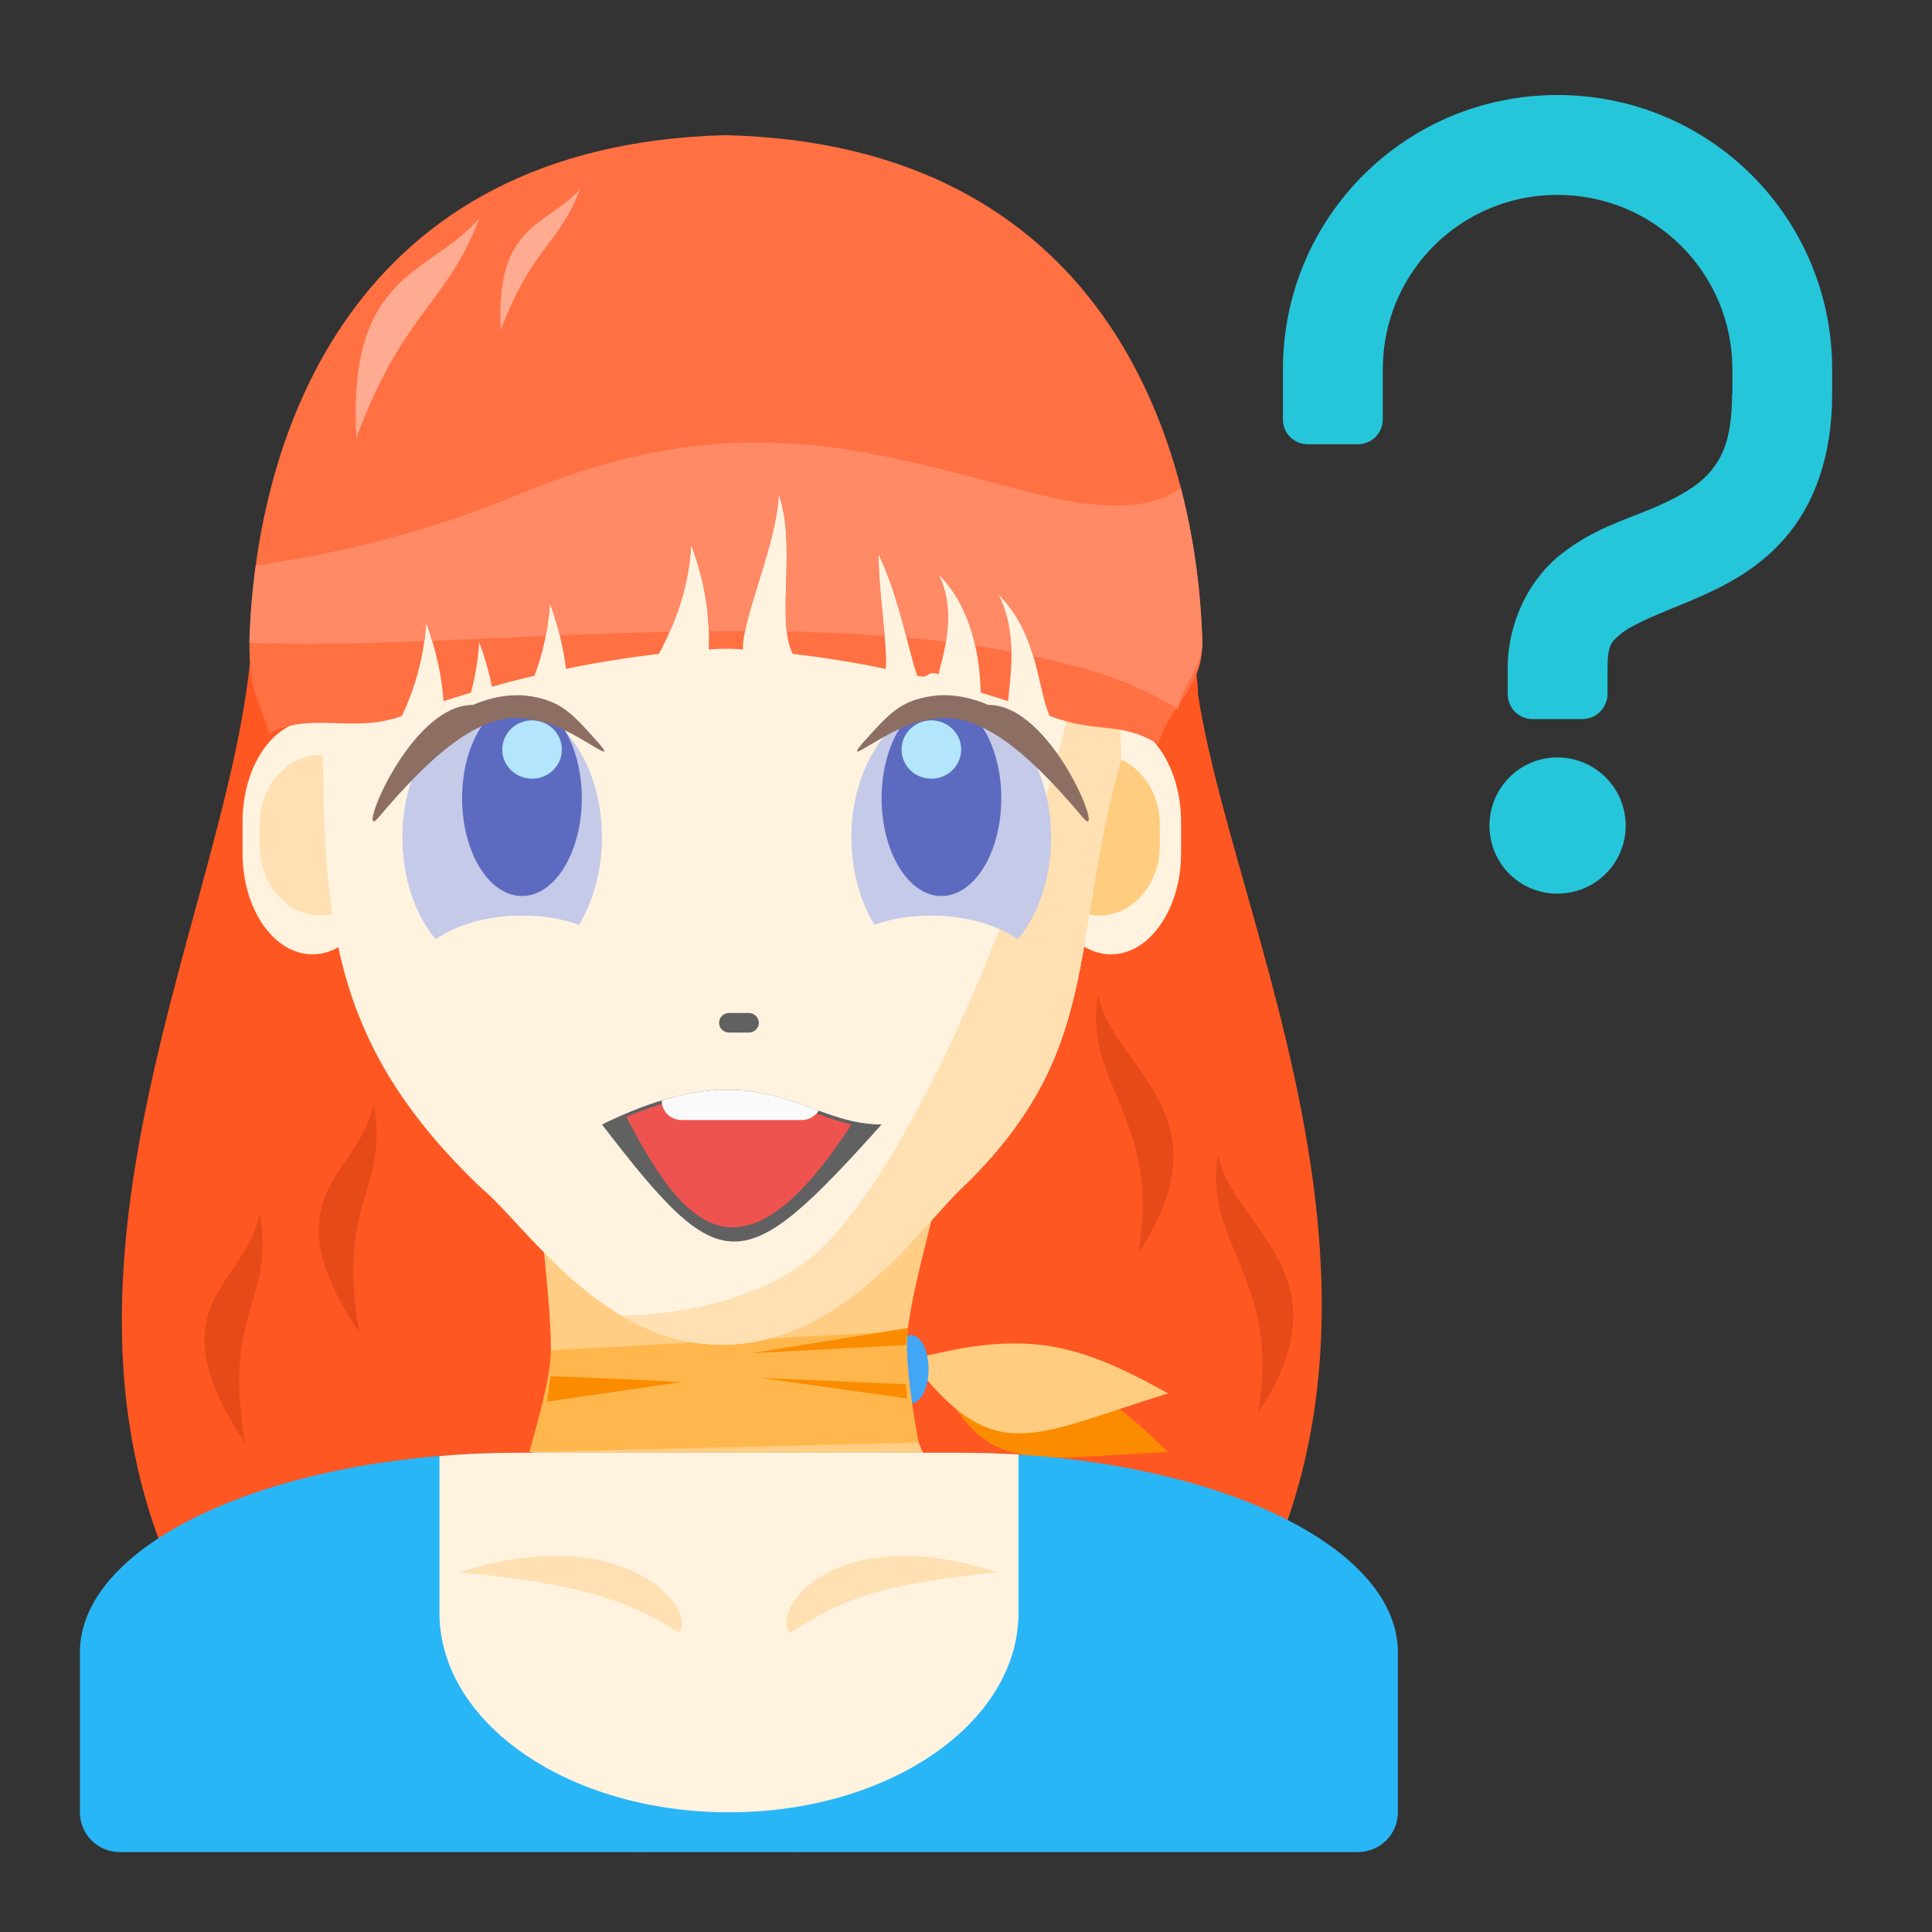 <?xml version="1.0" encoding="UTF-8"?>
<svg xmlns="http://www.w3.org/2000/svg" xmlns:xlink="http://www.w3.org/1999/xlink" width="22px" height="22px" viewBox="0 0 22 22" version="1.1">
<rect x="0" y="0" width="22" height="22" fill="#333333" stroke="none"/>
<g id="surface1">
<path style=" stroke:none;fill-rule:nonzero;fill:rgb(100%,34.118%,13.333%);fill-opacity:1;" d="M 8.188 4.426 C 10.23 4.609 13.641 6.082 13.641 7.902 C 14.098 10.859 16.824 15.758 13.188 19.758 L 9.094 21.09 C 9.094 21.09 8.734 21.066 8.184 21.016 Z M 8.188 4.426 "/>
<path style=" stroke:none;fill-rule:nonzero;fill:rgb(100%,34.118%,13.333%);fill-opacity:1;" d="M 8.188 4.426 C 6.141 4.609 4.766 5.605 2.844 7.562 C 2.5 10.859 -0.453 15.758 3.184 19.758 L 7.277 21.09 C 7.277 21.09 7.637 21.066 8.188 21.016 Z M 8.188 4.426 "/>
<path style=" stroke:none;fill-rule:nonzero;fill:rgb(100%,87.843%,69.804%);fill-opacity:1;" d="M 12.137 6.195 C 12.223 6.594 12.277 6.98 12.277 7.312 C 12.277 8.648 10.461 13.535 9.094 14.426 C 8.441 14.852 7.684 14.969 7.07 14.98 C 7.406 15.176 7.785 15.312 8.219 15.312 C 9.582 15.312 10.469 13.988 10.945 13.535 C 12.57 11.973 12.164 10.785 12.766 8.648 C 12.766 7.652 12.527 6.84 12.137 6.195 Z M 12.137 6.195 "/>
<path style=" stroke:none;fill-rule:nonzero;fill:rgb(100%,95.294%,87.843%);fill-opacity:1;" d="M 12.652 8.203 C 13.09 8.203 13.449 8.719 13.449 9.359 L 13.449 9.715 C 13.449 10.352 13.09 10.867 12.652 10.867 C 12.211 10.867 11.855 10.352 11.855 9.715 L 11.855 9.359 C 11.855 8.719 12.211 8.203 12.652 8.203 Z M 12.652 8.203 "/>
<path style=" stroke:none;fill-rule:nonzero;fill:rgb(100%,80%,50.196%);fill-opacity:1;" d="M 12.516 8.598 C 12.898 8.598 13.207 8.953 13.207 9.391 L 13.207 9.633 C 13.207 10.07 12.898 10.426 12.516 10.426 C 12.133 10.426 11.824 10.07 11.824 9.633 L 11.824 9.391 C 11.824 8.953 12.133 8.598 12.516 8.598 Z M 12.516 8.598 "/>
<path style=" stroke:none;fill-rule:nonzero;fill:rgb(100%,95.294%,87.843%);fill-opacity:1;" d="M 3.559 8.203 C 3.996 8.203 4.352 8.719 4.352 9.359 L 4.352 9.715 C 4.352 10.352 3.996 10.867 3.559 10.867 C 3.117 10.867 2.762 10.352 2.762 9.715 L 2.762 9.359 C 2.762 8.719 3.117 8.203 3.559 8.203 Z M 3.559 8.203 "/>
<path style=" stroke:none;fill-rule:nonzero;fill:rgb(100%,87.843%,69.804%);fill-opacity:1;" d="M 3.648 8.598 C 4.031 8.598 4.34 8.953 4.34 9.391 L 4.34 9.633 C 4.34 10.07 4.031 10.426 3.648 10.426 C 3.266 10.426 2.957 10.07 2.957 9.633 L 2.957 9.391 C 2.957 8.953 3.266 8.598 3.648 8.598 Z M 3.648 8.598 "/>
<path style=" stroke:none;fill-rule:nonzero;fill:rgb(14.902%,77.647%,85.49%);fill-opacity:1;" d="M 17.734 1.082 C 16.004 1.082 14.609 2.477 14.609 4.207 L 14.609 4.777 C 14.609 4.934 14.734 5.059 14.895 5.059 L 15.461 5.059 C 15.617 5.059 15.746 4.934 15.746 4.777 L 15.746 4.207 C 15.746 3.105 16.633 2.219 17.734 2.219 C 18.836 2.219 19.727 3.105 19.727 4.207 L 19.727 4.492 L 19.723 4.492 C 19.723 4.996 19.609 5.219 19.465 5.383 C 19.32 5.547 19.094 5.672 18.797 5.797 C 18.496 5.922 18.133 6.031 17.789 6.301 C 17.441 6.566 17.168 7.051 17.168 7.617 L 17.168 7.902 C 17.168 8.059 17.293 8.188 17.449 8.188 L 18.02 8.188 C 18.176 8.188 18.305 8.059 18.305 7.902 L 18.305 7.617 C 18.305 7.336 18.348 7.305 18.48 7.199 C 18.617 7.098 18.895 6.988 19.234 6.848 C 19.574 6.703 19.988 6.516 20.32 6.133 C 20.656 5.754 20.863 5.195 20.863 4.492 L 20.863 4.207 C 20.863 2.477 19.469 1.082 17.734 1.082 Z M 17.734 8.625 C 17.305 8.625 16.961 8.973 16.961 9.402 C 16.961 9.832 17.305 10.176 17.734 10.176 C 18.164 10.176 18.512 9.832 18.512 9.402 C 18.512 8.973 18.164 8.625 17.734 8.625 Z M 17.734 8.625 "/>
<path style=" stroke:none;fill-rule:nonzero;fill:rgb(98.431%,54.902%,0%);fill-opacity:1;" d="M 10.574 15.426 C 11.898 15.418 12.426 15.68 13.301 16.535 C 11.656 16.602 11.16 16.859 10.574 15.426 Z M 10.574 15.426 "/>
<path style=" stroke:none;fill-rule:nonzero;fill:rgb(100%,80%,50.196%);fill-opacity:1;" d="M 10.371 15.484 C 11.648 15.145 12.23 15.266 13.301 15.867 C 11.73 16.352 11.32 16.723 10.371 15.484 Z M 10.371 15.484 "/>
<path style=" stroke:none;fill-rule:nonzero;fill:rgb(25.882%,64.706%,96.078%);fill-opacity:1;" d="M 10.375 15.203 C 10.484 15.203 10.574 15.375 10.574 15.59 C 10.574 15.805 10.484 15.98 10.375 15.98 C 10.266 15.98 10.176 15.805 10.176 15.59 C 10.176 15.375 10.266 15.203 10.375 15.203 Z M 10.375 15.203 "/>
<path style=" stroke:none;fill-rule:nonzero;fill:rgb(100%,80.392%,51.373%);fill-opacity:1;" d="M 6.141 13.535 L 10.688 13.535 C 10.461 14.645 9.961 15.75 10.688 16.867 L 5.91 16.867 C 6.504 15.812 6.207 14.895 6.141 13.535 Z M 6.141 13.535 "/>
<path style=" stroke:none;fill-rule:nonzero;fill:rgb(100%,71.765%,30.196%);fill-opacity:1;" d="M 10.336 15.156 L 6.273 15.375 C 6.273 15.68 6.109 16.238 6.027 16.535 L 10.461 16.426 C 10.402 16.129 10.297 15.453 10.336 15.156 Z M 10.336 15.156 "/>
<path style=" stroke:none;fill-rule:nonzero;fill:rgb(98.431%,54.902%,0%);fill-opacity:1;" d="M 10.34 15.121 L 8.551 15.41 L 10.316 15.316 C 10.324 15.25 10.332 15.184 10.34 15.121 Z M 6.266 15.672 C 6.258 15.766 6.246 15.863 6.23 15.961 L 7.762 15.738 C 7.762 15.738 6.973 15.695 6.266 15.672 Z M 8.668 15.691 L 10.332 15.926 C 10.324 15.871 10.316 15.816 10.316 15.762 Z M 8.668 15.691 "/>
<path style=" stroke:none;fill-rule:nonzero;fill:rgb(100%,95.294%,87.843%);fill-opacity:1;" d="M 3.672 7.758 C 4.59 7.859 6.414 4.23 8.426 4.223 C 10.438 4.215 12.766 5.535 12.766 8.648 C 12.164 10.785 12.57 11.973 10.945 13.535 C 10.469 13.988 9.582 15.312 8.219 15.312 C 6.855 15.312 6 13.965 5.488 13.535 C 3.605 11.75 3.688 10.238 3.672 7.758 Z M 3.672 7.758 "/>
<path style=" stroke:none;fill-rule:nonzero;fill:rgb(100%,87.843%,69.804%);fill-opacity:1;" d="M 12.137 6.195 C 12.223 6.594 12.277 6.98 12.277 7.312 C 12.277 8.648 10.461 13.535 9.094 14.426 C 8.441 14.852 7.684 14.969 7.07 14.98 C 7.406 15.176 7.785 15.312 8.219 15.312 C 9.582 15.312 10.469 13.988 10.945 13.535 C 12.57 11.973 12.164 10.785 12.766 8.648 C 12.766 7.652 12.527 6.84 12.137 6.195 Z M 12.137 6.195 "/>
<path style=" stroke:none;fill-rule:nonzero;fill:rgb(77.255%,79.216%,91.373%);fill-opacity:1;" d="M 10.832 7.98 C 10.203 7.98 9.695 8.676 9.695 9.535 C 9.695 9.914 9.793 10.262 9.957 10.531 C 10.148 10.461 10.371 10.426 10.605 10.426 C 10.992 10.426 11.344 10.527 11.59 10.695 C 11.824 10.414 11.969 10 11.969 9.535 C 11.969 8.676 11.461 7.98 10.832 7.98 Z M 10.832 7.98 "/>
<path style=" stroke:none;fill-rule:nonzero;fill:rgb(36.078%,41.961%,75.294%);fill-opacity:1;" d="M 10.719 7.98 C 10.344 7.98 10.039 8.477 10.039 9.09 C 10.039 9.703 10.344 10.203 10.719 10.203 C 11.098 10.203 11.402 9.703 11.402 9.09 C 11.402 8.477 11.098 7.98 10.719 7.98 Z M 10.719 7.98 "/>
<path style=" stroke:none;fill-rule:nonzero;fill:rgb(70.196%,89.804%,98.824%);fill-opacity:1;" d="M 10.605 8.203 C 10.418 8.203 10.266 8.352 10.266 8.535 C 10.266 8.719 10.418 8.867 10.605 8.867 C 10.793 8.867 10.945 8.719 10.945 8.535 C 10.945 8.352 10.793 8.203 10.605 8.203 Z M 10.605 8.203 "/>
<path style=" stroke:none;fill-rule:nonzero;fill:rgb(38.039%,38.039%,38.039%);fill-opacity:1;" d="M 8.301 11.535 L 8.527 11.535 C 8.59 11.535 8.641 11.586 8.641 11.648 C 8.641 11.707 8.59 11.758 8.527 11.758 L 8.301 11.758 C 8.238 11.758 8.188 11.707 8.188 11.648 C 8.188 11.586 8.238 11.535 8.301 11.535 Z M 8.301 11.535 "/>
<path style=" stroke:none;fill-rule:nonzero;fill:rgb(55.294%,43.137%,38.824%);fill-opacity:1;" d="M 10.68 7.918 C 10.879 7.906 11.074 7.949 11.254 8.027 C 11.98 8.02 12.586 9.586 12.344 9.324 C 11.961 8.871 11.551 8.441 11.148 8.266 C 10.945 8.176 10.754 8.148 10.551 8.203 C 10.16 8.242 9.566 8.766 9.82 8.465 C 10.082 8.172 10.215 8.02 10.48 7.953 C 10.547 7.934 10.613 7.926 10.68 7.918 Z M 10.68 7.918 "/>
<path style=" stroke:none;fill-rule:nonzero;fill:rgb(100%,43.922%,26.275%);fill-opacity:1;" d="M 8.266 1.539 C 4.012 1.645 2.91 4.949 2.84 7.312 C 2.84 7.855 2.91 7.871 3.07 8.359 C 3.508 8.094 4.031 8.359 4.578 8.152 C 4.723 7.836 4.828 7.496 4.852 7.09 C 4.973 7.422 5.031 7.715 5.051 7.984 C 5.152 7.953 5.258 7.918 5.363 7.887 C 5.41 7.711 5.445 7.52 5.457 7.312 C 5.523 7.492 5.57 7.66 5.602 7.82 C 5.762 7.773 5.922 7.734 6.086 7.695 C 6.18 7.445 6.242 7.176 6.262 6.867 C 6.359 7.141 6.418 7.387 6.445 7.617 C 6.797 7.543 7.152 7.488 7.504 7.445 C 7.695 7.082 7.844 6.688 7.871 6.203 C 8.039 6.66 8.086 7.047 8.07 7.395 C 8.137 7.391 8.199 7.387 8.266 7.387 C 8.332 7.387 8.395 7.391 8.461 7.395 C 8.445 7.047 8.848 6.191 8.867 5.629 C 9.074 6.191 8.836 7.082 9.027 7.445 C 9.379 7.488 9.734 7.543 10.086 7.617 C 10.113 7.387 10.004 6.766 10.004 6.312 C 10.23 6.766 10.352 7.445 10.445 7.695 C 10.609 7.734 10.527 7.633 10.688 7.676 C 10.719 7.516 10.914 6.992 10.688 6.539 C 11.141 6.992 11.16 7.688 11.168 7.887 C 11.273 7.918 11.379 7.953 11.48 7.984 C 11.5 7.715 11.598 7.219 11.367 6.766 C 11.824 7.219 11.809 7.836 11.953 8.152 C 12.5 8.359 12.75 8.207 13.188 8.473 C 13.348 7.984 13.691 7.855 13.691 7.312 C 13.621 4.949 12.52 1.645 8.266 1.539 Z M 8.266 1.539 "/>
<path style=" stroke:none;fill-rule:nonzero;fill:rgb(38.039%,38.039%,38.039%);fill-opacity:1;" d="M 6.855 12.805 C 8.672 11.914 9.129 12.805 10.039 12.805 C 8.445 14.582 8.219 14.582 6.855 12.805 Z M 6.855 12.805 "/>
<path style=" stroke:none;fill-rule:nonzero;fill:rgb(93.725%,32.549%,31.373%);fill-opacity:1;" d="M 8.27 12.449 C 7.961 12.453 7.594 12.523 7.133 12.719 C 7.777 13.961 8.438 14.742 9.695 12.805 C 9.254 12.703 8.871 12.445 8.27 12.449 Z M 8.27 12.449 "/>
<path style=" stroke:none;fill-rule:nonzero;fill:rgb(98.039%,98.039%,98.039%);fill-opacity:1;" d="M 8.27 12.41 C 8.055 12.41 7.816 12.445 7.535 12.531 C 7.535 12.656 7.637 12.754 7.762 12.754 L 9.129 12.754 C 9.211 12.754 9.281 12.711 9.324 12.648 C 9.016 12.535 8.699 12.406 8.27 12.41 Z M 8.27 12.41 "/>
<path style=" stroke:none;fill-rule:nonzero;fill:rgb(77.255%,79.216%,91.373%);fill-opacity:1;" d="M 5.719 7.98 C 5.086 7.98 4.582 8.676 4.582 9.535 C 4.582 10 4.727 10.414 4.961 10.695 C 5.207 10.527 5.555 10.426 5.945 10.426 C 6.18 10.426 6.398 10.461 6.594 10.531 C 6.754 10.262 6.855 9.914 6.855 9.535 C 6.855 8.676 6.348 7.98 5.719 7.98 Z M 5.719 7.98 "/>
<path style=" stroke:none;fill-rule:nonzero;fill:rgb(36.078%,41.961%,75.294%);fill-opacity:1;" d="M 5.945 7.98 C 6.32 7.98 6.625 8.477 6.625 9.09 C 6.625 9.703 6.32 10.203 5.945 10.203 C 5.566 10.203 5.262 9.703 5.262 9.09 C 5.262 8.477 5.566 7.98 5.945 7.98 Z M 5.945 7.98 "/>
<path style=" stroke:none;fill-rule:nonzero;fill:rgb(70.196%,89.804%,98.824%);fill-opacity:1;" d="M 6.059 8.203 C 6.246 8.203 6.398 8.352 6.398 8.535 C 6.398 8.719 6.246 8.867 6.059 8.867 C 5.871 8.867 5.719 8.719 5.719 8.535 C 5.719 8.352 5.871 8.203 6.059 8.203 Z M 6.059 8.203 "/>
<path style=" stroke:none;fill-rule:nonzero;fill:rgb(55.294%,43.137%,38.824%);fill-opacity:1;" d="M 5.961 7.918 C 5.762 7.906 5.566 7.949 5.387 8.027 C 4.66 8.02 4.055 9.586 4.297 9.324 C 4.68 8.871 5.094 8.441 5.492 8.266 C 5.695 8.176 5.887 8.148 6.09 8.203 C 6.48 8.242 7.074 8.766 6.82 8.465 C 6.559 8.172 6.426 8.02 6.16 7.953 C 6.094 7.934 6.027 7.926 5.961 7.918 Z M 5.961 7.918 "/>
<path style=" stroke:none;fill-rule:nonzero;fill:rgb(100%,67.059%,56.863%);fill-opacity:1;" d="M 5.457 2.488 C 4.895 3.137 3.949 3.09 4.059 4.984 C 4.598 3.535 5.098 3.453 5.457 2.488 Z M 5.457 2.488 "/>
<path style=" stroke:none;fill-rule:nonzero;fill:rgb(100%,67.059%,56.863%);fill-opacity:1;" d="M 6.605 2.152 C 6.242 2.57 5.633 2.539 5.703 3.758 C 6.051 2.828 6.375 2.773 6.605 2.152 Z M 6.605 2.152 "/>
<path style=" stroke:none;fill-rule:nonzero;fill:rgb(90.196%,29.02%,9.804%);fill-opacity:1;" d="M 4.254 12.562 C 4.098 13.402 3.031 13.59 4.094 15.18 C 3.82 13.664 4.438 13.57 4.254 12.562 Z M 4.254 12.562 "/>
<path style=" stroke:none;fill-rule:nonzero;fill:rgb(90.196%,29.02%,9.804%);fill-opacity:1;" d="M 2.957 13.812 C 2.801 14.652 1.73 14.844 2.793 16.434 C 2.523 14.914 3.137 14.824 2.957 13.812 Z M 2.957 13.812 "/>
<path style=" stroke:none;fill-rule:nonzero;fill:rgb(90.196%,29.02%,9.804%);fill-opacity:1;" d="M 13.871 13.145 C 14.023 13.98 15.387 14.5 14.324 16.09 C 14.598 14.57 13.688 14.152 13.871 13.145 Z M 13.871 13.145 "/>
<path style=" stroke:none;fill-rule:nonzero;fill:rgb(16.078%,71.373%,96.471%);fill-opacity:1;" d="M 5.91 16.543 C 3.141 16.543 0.91 17.559 0.91 18.816 L 0.91 20.637 C 0.91 20.887 1.113 21.09 1.363 21.09 L 15.461 21.09 C 15.715 21.09 15.918 20.887 15.918 20.637 L 15.918 18.816 C 15.918 17.559 13.684 16.543 10.914 16.543 Z M 5.91 16.543 "/>
<path style=" stroke:none;fill-rule:nonzero;fill:rgb(100%,95.294%,87.843%);fill-opacity:1;" d="M 5.91 16.543 C 5.602 16.543 5.297 16.555 5.004 16.582 L 5.004 18.363 C 5.004 19.621 6.473 20.637 8.301 20.637 C 10.125 20.637 11.598 19.621 11.598 18.363 L 11.598 16.562 C 11.375 16.551 11.145 16.543 10.914 16.543 Z M 5.91 16.543 "/>
<path style=" stroke:none;fill-rule:nonzero;fill:rgb(100%,87.843%,69.804%);fill-opacity:1;" d="M 7.73 18.59 C 7.957 18.309 7.074 17.301 5.23 17.906 C 6.801 18.047 7.277 18.309 7.73 18.59 Z M 7.73 18.59 "/>
<path style=" stroke:none;fill-rule:nonzero;fill:rgb(100%,87.843%,69.804%);fill-opacity:1;" d="M 8.996 18.598 C 8.766 18.316 9.523 17.301 11.367 17.906 C 9.801 18.047 9.449 18.316 8.996 18.598 Z M 8.996 18.598 "/>
<path style=" stroke:none;fill-rule:nonzero;fill:rgb(100%,54.118%,39.608%);fill-opacity:1;" d="M 8.609 5.039 C 7.82 5.039 6.949 5.195 5.91 5.629 C 4.828 6.078 3.781 6.316 2.914 6.438 C 2.871 6.738 2.848 7.031 2.84 7.312 C 2.84 7.316 2.84 7.316 2.84 7.32 C 3.43 7.344 4.105 7.328 4.832 7.301 C 4.844 7.234 4.848 7.164 4.852 7.09 C 4.879 7.16 4.902 7.23 4.922 7.297 C 5.34 7.281 5.773 7.262 6.215 7.242 C 6.238 7.125 6.254 7 6.262 6.867 C 6.309 6.996 6.344 7.117 6.375 7.234 C 6.785 7.219 7.207 7.203 7.625 7.195 C 7.758 6.898 7.848 6.578 7.871 6.203 C 8.008 6.57 8.062 6.895 8.07 7.188 C 8.211 7.188 8.348 7.188 8.484 7.188 C 8.566 6.773 8.852 6.098 8.867 5.629 C 9.035 6.086 8.91 6.758 8.957 7.191 C 9.336 7.199 9.707 7.215 10.074 7.242 C 10.051 6.961 10.004 6.602 10.004 6.312 C 10.145 6.594 10.246 6.961 10.324 7.262 C 10.477 7.273 10.625 7.289 10.77 7.309 C 10.809 7.086 10.816 6.801 10.688 6.539 C 10.926 6.777 11.047 7.086 11.105 7.352 C 11.246 7.375 11.383 7.398 11.516 7.422 C 11.512 7.215 11.477 6.984 11.367 6.766 C 11.586 6.98 11.695 7.234 11.766 7.473 C 12.457 7.621 12.883 7.754 13.414 8.074 C 13.461 7.797 13.691 7.605 13.691 7.312 C 13.676 6.758 13.602 6.152 13.445 5.551 C 13.227 5.73 12.773 5.867 11.824 5.629 C 10.742 5.359 9.762 5.035 8.609 5.039 Z M 8.609 5.039 "/>
<path style=" stroke:none;fill-rule:nonzero;fill:rgb(90.196%,29.02%,9.804%);fill-opacity:1;" d="M 12.504 11.324 C 12.66 12.164 14.023 12.68 12.961 14.27 C 13.234 12.754 12.324 12.336 12.504 11.324 Z M 12.504 11.324 "/>
</g>
</svg>
